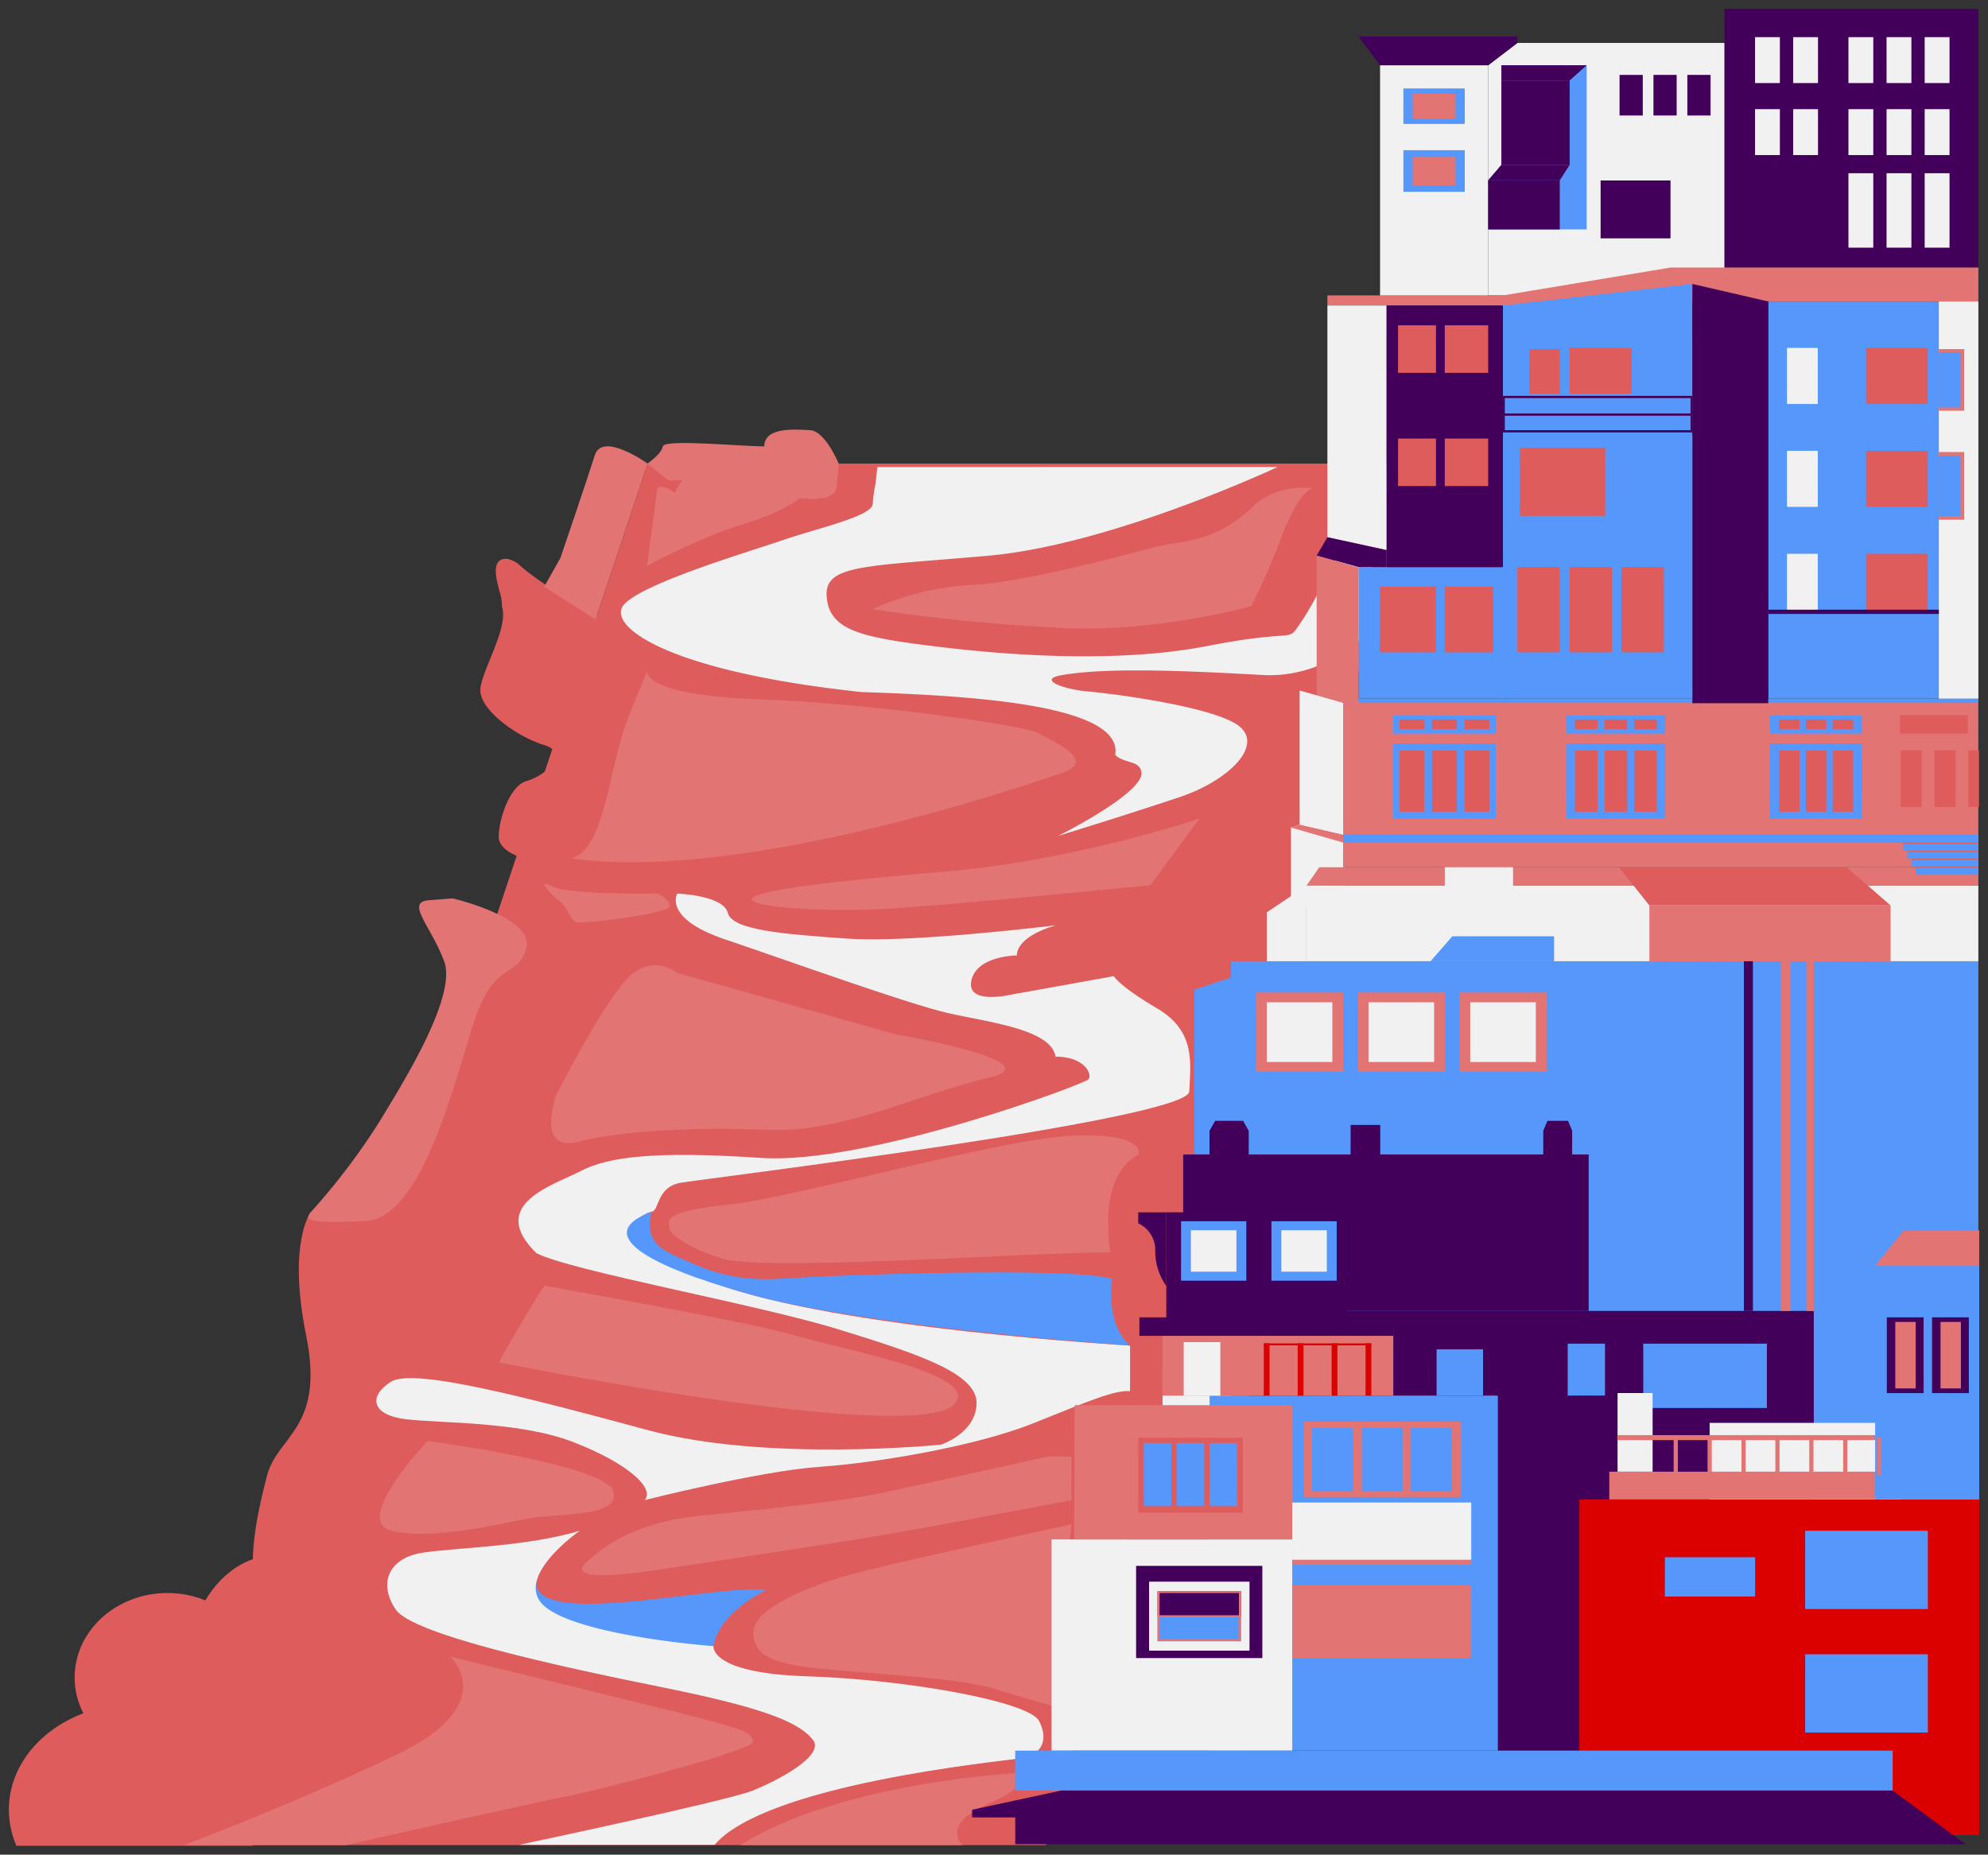 <svg id="Layer_1" data-name="Layer 1" xmlns="http://www.w3.org/2000/svg" viewBox="0 0 448 418"><rect x="0" y="0" width="448" height="418" fill="#333333" stroke="none"/><defs><style>.cls-1{fill:#de5c5c;}.cls-2{fill:#f1f1f1;}.cls-3{fill:#5697fb;}.cls-4{fill:#e37474;}.cls-5{fill:#42005b;}.cls-6{fill:#da0100;}</style></defs><title>sanfran</title><path class="cls-1" d="M3.71,416A20.33,20.33,0,0,1,2,407.87c0-13.13,12.68-23.78,28.33-23.78s28.33,10.65,28.33,23.78A20.33,20.33,0,0,1,56.91,416Z"/><polygon class="cls-1" points="318.69 104.49 235.72 415.84 41.99 415.84 145.94 104.49 318.69 104.49"/><path class="cls-2" d="M287.92,105.25s-37.28,17.52-65.24,20-37,1.92-36.38,9.31,7.52,9,23.45,11,41.49,4.11,62.53,0,17.44-.27,21-5.48,8.12-15.33,8.12-15.33l7.82,1.85v15.13s-9.62,11.23-24.65,10.4-34.57-1.83-45.09,0c-6,.93.11,3.23,5.67,3.71s29.15,3.5,34.31,8S276.6,176,266,179.59s-27.56,8.81-27.56,8.81,18.42-9.17,18.81-14c-.16-3.21-3.74-2.12-5.94-4.27,1.94-11.51-33.62-13.36-57.16-14.16-42.42-4.52-56.24-14.14-54-19S169,124.3,176.61,121.67s19.87-5.28,20.07-8.1a30.42,30.42,0,0,1,.62-4.52l.41-3.79Z"/><path class="cls-2" d="M237.87,208.55s-32.49,4-46.77,3S165,209.68,164,205.72s-11.38-4.33-11.38-4.33-3.31,5.57,10.76,10.32,41.18,14.54,50.29,16.62,23.18,3.59,24.21,9.81c6.62,0,8.28,4,7.45,5.09s-50,19.35-73.84,17.74-34.44-.27-40.62,2.95-21.2,7.51-10,18.5c7.65,4,49.75,11.53,68,17.16s31.2,9.92,31.2,16.62-7.95,9.38-7.95,9.38-39.15,4-65.94-3.22-53-14.2-58.11-10.93-4.36,7.48,3.34,8.42,25.67.47,37.73,5.14,18.48,10.29,16.17,13.09c0,0,25.93-6.55,39.27-7.48s35.42-4.68,48.26-9.82,18.22-7.48,21.82-7.25V303.26s-66-3.74-93.43-14S145,273.33,146.83,273.1s1-5.61,6.67-6.55S267.73,252.29,268,246s1.54-13.56-7.19-18.7S251,220,251,220l-23.36,4.21s-10,2.34-8.73-3.27,10.27-5.61,10.27-5.61S228.53,211.33,237.87,208.55Z"/><path class="cls-3" d="M172.63,358.38s-10.56,4.92-11.84,12.66-41.71-6.33-41.71-6.33v-6.33l2.13-2.86s-3.16,5.44,9.46,5.91S166.7,357.21,172.63,358.38Z"/><path class="cls-2" d="M130.65,345s-16.22,11.26-7.21,17.59S160.78,371,160.78,371s-1,6.1,21.11,6.8,50,5.63,52.27,10.08.51,7.74-4.38,8.44-57.16,5.86-68.75,19.46H117s46.61-9.85,52.53-12.19,16.48-8,13.65-11.49-9-6.8-33.47-11.73-56.65-12-60.51-17.59-2.06-11.73,6.44-12.9S118.81,348.53,130.65,345Z"/><path class="cls-3" d="M250.65,288.26s-1.79,9.82,4,15c-13-.92-62-5-85.51-11.51s-35.73-13.65-22.3-18.65c-1,4.38-.47,7.43,5.45,10s12.11,5.93,24.21,5.07S242.15,285.45,250.65,288.26Z"/><path class="cls-4" d="M296,110.07s-2.82-.29-7.18,10.8A154.13,154.13,0,0,1,282,136.6s-19.81,5.63-40.9,5a426.92,426.92,0,0,1-44.53-4.3,62.56,62.56,0,0,1,22.18-5.46c12-.5,34.72-6.79,41.08-8.44s14.18-.83,23.08-9.77A17,17,0,0,1,296,110.07Z"/><path class="cls-4" d="M180.34,112.27s-3.82,3.15-13.27,6-21.27,9.27-21.27,9.27L148,111.11s-.36-3.15,4.18,0c1.09-4.3,7.27-6.62,10.91-6.62S177.25,107.47,180.34,112.27Z"/><path class="cls-4" d="M145.81,151.3s-1,5.38,24.83,6.28,60.79,6.05,63.25,7.62,14,6.05,5.41,9-71.87,24.66-110.51,19.28C133,182.46,145.81,151.3,145.81,151.3Z"/><path class="cls-4" d="M270.32,184.48s-27.81,9.41-56.61,11.88-44.06,4.48-44.3,6.28,15.51,2.91,29.29,2.24,60.55-5.38,60.55-5.38Z"/><path class="cls-4" d="M152.42,219.22l49.47,13.9s36.43,6.28,20.67,9.86-32.24,12.33-49.47,11.66-33.23.22-42.83,2.69-4.92-10.54-4.92-10.54,12.06-23.76,17.47-27.57S152.42,219.22,152.42,219.22Z"/><path class="cls-4" d="M148.24,201.39s-20.24.35-24-1.67.29,2.28,2,3.49,2.13,4.16,3.66,4.63,21.13-1.94,21-3.61S148.24,201.39,148.24,201.39Z"/><path class="cls-4" d="M256.52,260.34s-9,3-6.32,21.91c-18.47,0-82.14,4.65-88.22,1.11-6.32-1.77-11.42-5.53-11.06-6.42s-3.52-3.76,12.27-5.31,63-15.27,79.25-15.72S256.52,260.34,256.52,260.34Z"/><path class="cls-4" d="M122.65,289.78s45.65,8,56.83,11.29,41.31,8.63,35.73,15.27-53.22.44-102.8-9.3C118.72,295.75,122.65,289.78,122.65,289.78Z"/><path class="cls-4" d="M96.36,324.75s39.86,5.31,41.8,11.29-11.94,4.87-19.1,6.2-21.49,4.9-30.73,2.78S96.36,324.75,96.36,324.75Z"/><path class="cls-4" d="M241.45,328.29v9.8s-32.81,6.36-49.33,9-45,6.86-45,6.86-20.41,3.32-15.07-1.77,13.37-9.34,25.52-10.54,31.6-3.19,40.35-5,38.4-8.41,38.4-8.41Z"/><path class="cls-4" d="M101.47,373.37s11.67,10.7-11.91,22-48.12,20.48-48.12,20.48H77.89s47.63-10.74,49.82-11,42.53-10.18,42-12.4-1.22-2.66-25.52-8.63S101.47,373.37,101.47,373.37Z"/><path class="cls-4" d="M229.78,399.56s-40.34,2-62.94,16.28H216.9s-5.1-4.55,5.59-9.19S229.78,399.56,229.78,399.56Z"/><path class="cls-4" d="M241.45,343.56s-44.47,9.54-52.25,12-19.68,7.07-19.44,12.61,5.34,7.08,18,8.19,28.68,2,35.73,4.11,14.58,4.3,14.58,4.3Z"/><path class="cls-1" d="M113.12,136.77a15,15,0,0,0-.18-2.1c-.33-1.84-3.21-8.93,1.29-8.73a6.51,6.51,0,0,1,2.46,1.06c6.42,6,23.27,14.81,23.27,14.81s6.41,8.05,1.81,19.36-5.31,30.32-13,32.27-16.54-.69-16.39-5S115,177,118.73,176s10.16-6.15,3.92-8.07-14.41-7.88-14.41-12.34C108.25,151.56,114.73,141.51,113.12,136.77Z"/><path class="cls-4" d="M145.94,104.49s-10.19-7.35-11.91-1.87-7.74,23.13-7.74,23.13l-3.65,6.47,11.56,7.4Z"/><path class="cls-4" d="M189,104.49s-3-7.35-6.45-7.54-10.32-.73-10.32,3.65c-5.47,0-22.58-1.7-22.86,0s-3.49,3.9-3.49,3.9l4.8,3.8s25-.8,27.3,1.59l2.3,2.39s7.79,1.11,8.21-2.39S189,104.49,189,104.49Z"/><ellipse class="cls-1" cx="62.06" cy="377.05" rx="20.07" ry="26.5"/><ellipse class="cls-1" cx="37.73" cy="378.07" rx="20.91" ry="19.04"/><path class="cls-1" d="M70,273.23s-5.24,6.83-1,27.81-6.48,22.38-8.87,31.67-5.69,24.16,0,28.73,15-33.15,15-33.15L85.62,295l8.26-25.3-9.1-2Z"/><path class="cls-4" d="M102,202.48s18.73,4.34,16.58,11.35-7.31,2.31-12,17.19S94.7,274.84,82.13,275.24s-13.6-.06-12.14-2a148.77,148.77,0,0,0,15.63-20.62c5-8.28,17.46-28,14.46-36s-8.78-13.29-3.44-13.73Z"/><rect class="cls-2" x="261.98" y="308.65" width="15.41" height="13.1" transform="translate(539.37 630.4) rotate(-180)"/><polygon class="cls-2" points="285.48 217.53 294.41 217.53 294.41 199.62 285.48 205.62 285.48 217.53"/><polygon class="cls-2" points="290.92 186.51 290.92 204.21 303.04 204.21 303.04 185.84 292.88 185.84 290.92 186.51"/><polygon class="cls-4" points="290.92 186.51 302.46 189.83 302.69 189.9 302.69 188.09 302.46 188.05 292.88 185.84 290.92 186.51"/><polygon class="cls-2" points="335.36 66.58 388.63 66.58 388.63 9.68 341.94 9.68 335.36 14.71 335.36 66.58"/><rect class="cls-5" x="388.64" y="2" width="57.19" height="58.3" transform="translate(834.46 62.3) rotate(-180)"/><rect class="cls-4" x="376.45" y="60.3" width="69.37" height="7.65" transform="translate(822.28 128.25) rotate(-180)"/><polygon class="cls-3" points="381.38 64 376.1 61.55 338.33 68.85 338.33 98.17 381.38 98.17 381.38 64"/><rect class="cls-3" x="277.39" y="216.64" width="168.43" height="128.36" transform="translate(723.22 561.64) rotate(-180)"/><polygon class="cls-3" points="269.14 260.13 277.39 260.13 277.39 220.32 269.14 223.05 269.14 260.13"/><rect class="cls-4" x="328.9" y="223.68" width="19.62" height="17.87" transform="translate(677.42 465.24) rotate(-180)"/><rect class="cls-2" x="331.32" y="225.89" width="14.78" height="13.46" transform="translate(677.42 465.24) rotate(-180)"/><rect class="cls-4" x="305.98" y="223.68" width="19.62" height="17.87" transform="translate(631.58 465.24) rotate(-180)"/><rect class="cls-2" x="308.4" y="225.89" width="14.78" height="13.46" transform="translate(631.58 465.24) rotate(-180)"/><rect class="cls-4" x="283.06" y="223.68" width="19.62" height="17.87" transform="translate(585.73 465.24) rotate(-180)"/><rect class="cls-2" x="285.48" y="225.89" width="14.78" height="13.46" transform="translate(585.73 465.24) rotate(-180)"/><polygon class="cls-4" points="445.83 195.46 297.3 195.46 294.41 199.62 445.83 199.62 445.83 195.46"/><rect class="cls-2" x="294.41" y="199.62" width="151.42" height="17.02" transform="translate(740.24 416.26) rotate(-180)"/><rect class="cls-2" x="325.6" y="189.91" width="15.38" height="25.13" transform="translate(666.57 404.96) rotate(-180)"/><polygon class="cls-3" points="322.37 216.64 350.21 216.64 350.21 211.01 327.3 211.01 322.37 216.64"/><rect class="cls-4" x="371.68" y="204.06" width="54.36" height="12.58" transform="translate(797.73 420.71) rotate(-180)"/><rect class="cls-4" x="412.23" y="207.33" width="10.22" height="9.31" transform="translate(834.69 423.97) rotate(-180)"/><rect class="cls-4" x="399.5" y="207.33" width="10.22" height="9.31" transform="translate(809.22 423.97) rotate(-180)"/><rect class="cls-4" x="386.76" y="207.33" width="10.22" height="9.31" transform="translate(783.75 423.97) rotate(-180)"/><rect class="cls-4" x="374.03" y="207.33" width="10.22" height="9.31" transform="translate(758.28 423.97) rotate(-180)"/><rect class="cls-4" x="302.68" y="158.42" width="143.15" height="37.05" transform="translate(748.5 353.88) rotate(-180)"/><polygon class="cls-1" points="426.04 204.06 416.16 195.46 364.85 195.46 371.68 204.06 426.04 204.06"/><rect class="cls-3" x="398.86" y="161.17" width="20.81" height="4.15" transform="translate(818.53 326.5) rotate(-180)"/><rect class="cls-3" x="398.86" y="167.61" width="20.81" height="16.83" transform="translate(818.53 352.04) rotate(-180)"/><rect class="cls-3" x="353.02" y="161.17" width="22.25" height="4.15" transform="translate(728.29 326.5) rotate(-180)"/><rect class="cls-3" x="353.02" y="167.61" width="22.25" height="16.83" transform="translate(728.29 352.04) rotate(-180)"/><rect class="cls-3" x="313.94" y="161.17" width="23.13" height="4.15" transform="translate(651.01 326.5) rotate(-180)"/><rect class="cls-3" x="313.94" y="167.61" width="23.13" height="16.83" transform="translate(651.01 352.04) rotate(-180)"/><rect class="cls-3" x="302.68" y="188.1" width="125.6" height="1.81" transform="translate(730.95 378.01) rotate(-180)"/><rect class="cls-3" x="301.18" y="157.45" width="144.64" height="0.96" transform="translate(747.01 315.87) rotate(-180)"/><rect class="cls-3" x="428.28" y="188.1" width="17.55" height="1.81" transform="translate(874.1 378.01) rotate(-180)"/><rect class="cls-3" x="428.81" y="189.91" width="17.01" height="1.81" transform="translate(874.64 381.64) rotate(-180)"/><rect class="cls-3" x="428.81" y="189.91" width="17.01" height="1.81" transform="translate(874.64 381.64) rotate(-180)"/><rect class="cls-3" x="429.84" y="191.72" width="15.99" height="1.81" transform="translate(875.66 385.26) rotate(-180)"/><rect class="cls-1" x="429.84" y="191.72" width="15.99" height="0.21" transform="translate(875.66 383.66) rotate(-180)"/><rect class="cls-1" x="428.81" y="189.91" width="17.01" height="0.21" transform="translate(874.64 380.04) rotate(-180)"/><rect class="cls-3" x="430.82" y="193.54" width="15" height="1.81" transform="translate(876.65 388.88) rotate(-180)"/><rect class="cls-3" x="431.75" y="195.35" width="14.07" height="1.81" transform="translate(877.58 392.51) rotate(-180)"/><rect class="cls-1" x="430.82" y="193.54" width="15" height="0.21" transform="translate(876.65 387.29) rotate(-180)"/><rect class="cls-1" x="431.75" y="195.35" width="14.07" height="0.21" transform="translate(877.58 390.91) rotate(-180)"/><rect class="cls-5" x="281.4" y="295.45" width="127.34" height="99.1" transform="translate(690.14 690) rotate(-180)"/><rect class="cls-3" x="338.7" y="76.68" width="42.69" height="21.65" transform="translate(720.08 175.01) rotate(-180)"/><rect class="cls-4" x="261.98" y="299.13" width="51.99" height="15.4" transform="translate(575.96 613.67) rotate(-180)"/><rect class="cls-3" x="272.57" y="314.53" width="64.97" height="80.01" transform="translate(610.12 709.08) rotate(-180)"/><rect class="cls-2" x="236.98" y="346.95" width="54.24" height="47.6" transform="translate(528.19 741.5) rotate(-180)"/><rect class="cls-5" x="256.03" y="352.91" width="28.45" height="20.78" transform="translate(540.5 726.6) rotate(-180)"/><polygon class="cls-4" points="242.06 346.95 291.22 346.95 291.32 316.69 242.17 316.69 242.06 346.95"/><rect class="cls-6" x="355.91" y="337.95" width="90.11" height="75.64" transform="translate(801.93 751.53) rotate(-180)"/><rect class="cls-3" x="228.79" y="394.55" width="197.74" height="9" transform="translate(655.31 798.1) rotate(-180)"/><polygon class="cls-5" points="426.53 403.55 239.12 403.55 219.07 407.87 219.07 409.6 228.79 409.6 228.79 415.64 442.91 415.64 426.53 403.55"/><rect class="cls-5" x="266.64" y="260.18" width="91.38" height="35.27" transform="translate(624.65 555.64) rotate(-180)"/><rect class="cls-5" x="304.38" y="253.54" width="6.67" height="7.23" transform="translate(615.42 514.31) rotate(-180)"/><polygon class="cls-5" points="273.85 252.61 280.13 252.61 281.4 254.84 281.4 261.64 272.57 261.64 272.57 254.84 273.85 252.61"/><polygon class="cls-5" points="348.72 252.61 353.35 252.61 354.29 254.84 354.29 261.64 347.78 261.64 347.78 254.84 348.72 252.61"/><rect class="cls-3" x="406.79" y="345" width="27.64" height="17.64" transform="translate(841.23 707.64) rotate(-180)"/><rect class="cls-3" x="406.79" y="372.84" width="27.64" height="17.64" transform="translate(841.23 763.31) rotate(-180)"/><rect class="cls-3" x="375.17" y="350.96" width="20.34" height="8.86" transform="translate(770.69 710.78) rotate(-180)"/><rect class="cls-3" x="370.31" y="302.83" width="27.86" height="14.5" transform="translate(768.48 620.16) rotate(-180)"/><rect class="cls-3" x="353.28" y="302.83" width="8.4" height="11.7" transform="translate(714.97 617.36) rotate(-180)"/><rect class="cls-2" x="258.94" y="356.47" width="22.63" height="15.55" transform="translate(540.52 728.49) rotate(-180)"/><rect class="cls-5" x="260.85" y="358.61" width="18.8" height="5.64" transform="translate(540.5 722.87) rotate(-180)"/><rect class="cls-3" x="260.85" y="364.25" width="18.8" height="5.64" transform="translate(540.5 734.15) rotate(-180)"/><rect class="cls-1" x="256.49" y="324.04" width="23.56" height="16.89" transform="translate(536.55 664.96) rotate(-180)"/><rect class="cls-3" x="265.17" y="325.22" width="6.21" height="14.24" transform="translate(536.55 664.68) rotate(-180)"/><rect class="cls-3" x="272.57" y="325.22" width="6.21" height="14.24" transform="translate(551.36 664.68) rotate(-180)"/><rect class="cls-3" x="257.75" y="325.22" width="6.21" height="14.24" transform="translate(521.71 664.68) rotate(-180)"/><rect class="cls-5" x="262.83" y="273.23" width="40.75" height="24.16" transform="translate(566.41 570.61) rotate(-180)"/><rect class="cls-3" x="323.75" y="304.11" width="10.47" height="10.42" transform="translate(657.96 618.64) rotate(-180)"/><rect class="cls-3" x="286.52" y="275.24" width="14.71" height="13.4" transform="translate(587.75 563.88) rotate(-180)"/><rect class="cls-2" x="288.75" y="277.27" width="10.26" height="9.34" transform="translate(587.75 563.88) rotate(-180)"/><rect class="cls-3" x="266.14" y="275.24" width="14.71" height="13.4" transform="translate(547 563.88) rotate(-180)"/><rect class="cls-2" x="268.37" y="277.27" width="10.26" height="9.34" transform="translate(547 563.88) rotate(-180)"/><path class="cls-5" d="M262.83,289.85a13.75,13.75,0,0,1-2.5-7.91,6.59,6.59,0,0,0-3.83-6.23v-2.48h6.33Z"/><rect class="cls-4" x="291.22" y="357.31" width="40.34" height="16.38" transform="translate(622.77 731) rotate(-180)"/><rect class="cls-4" x="291.22" y="351.52" width="40.34" height="1.15" transform="translate(622.77 704.2) rotate(-180)"/><rect class="cls-2" x="291.22" y="338.62" width="40.34" height="12.9" transform="translate(622.77 690.15) rotate(-180)"/><rect class="cls-4" x="293.87" y="320.42" width="35.3" height="17" transform="translate(623.04 657.83) rotate(-180)"/><rect class="cls-3" x="306.88" y="321.75" width="9.27" height="14.34" transform="translate(623.04 657.83) rotate(-180)"/><rect class="cls-3" x="295.69" y="321.75" width="9.27" height="14.34" transform="translate(600.64 657.83) rotate(-180)"/><rect class="cls-2" x="385.27" y="320.67" width="43.11" height="17.27" transform="translate(813.65 658.62) rotate(-180)"/><rect class="cls-3" x="317.93" y="321.75" width="9.27" height="14.34" transform="translate(645.13 657.83) rotate(-180)"/><rect class="cls-4" x="362.65" y="331.69" width="61.3" height="6.26" transform="translate(786.61 669.63) rotate(-180)"/><rect class="cls-2" x="364.52" y="313.97" width="7.9" height="17.72" transform="translate(736.94 645.65) rotate(-180)"/><rect class="cls-4" x="364.52" y="323.43" width="59.43" height="1.13" transform="translate(788.47 648) rotate(-180)"/><rect class="cls-3" x="422.56" y="285.31" width="23.46" height="52.64" transform="translate(868.59 623.25) rotate(-180)"/><polygon class="cls-4" points="422.56 285.31 446.02 285.31 446.02 277.27 429.02 277.27 422.56 285.31"/><rect class="cls-4" x="423" y="324" width="0.95" height="8.4" transform="translate(846.95 656.39) rotate(-180)"/><rect class="cls-4" x="415.36" y="324" width="0.95" height="8.4" transform="translate(831.67 656.39) rotate(-180)"/><rect class="cls-4" x="407.72" y="324" width="0.95" height="8.4" transform="translate(816.39 656.39) rotate(-180)"/><rect class="cls-4" x="400.08" y="324" width="0.95" height="8.4" transform="translate(801.11 656.39) rotate(-180)"/><rect class="cls-4" x="392.44" y="324" width="0.95" height="8.4" transform="translate(785.83 656.39) rotate(-180)"/><rect class="cls-4" x="384.8" y="324" width="0.95" height="8.4" transform="translate(770.55 656.39) rotate(-180)"/><rect class="cls-4" x="377.16" y="324" width="0.95" height="8.4" transform="translate(755.27 656.39) rotate(-180)"/><rect class="cls-5" x="256.77" y="296.9" width="57.21" height="4.17" transform="translate(570.74 597.97) rotate(-180)"/><rect class="cls-2" x="266.74" y="302.48" width="8.26" height="12.05" transform="translate(541.75 617.02) rotate(-180)"/><rect class="cls-6" x="307.73" y="302.76" width="1.3" height="11.77" transform="translate(616.76 617.29) rotate(-180)"/><rect class="cls-6" x="300.09" y="302.76" width="1.3" height="11.77" transform="translate(601.48 617.29) rotate(-180)"/><rect class="cls-6" x="292.45" y="302.76" width="1.3" height="11.77" transform="translate(586.19 617.29) rotate(-180)"/><rect class="cls-6" x="284.81" y="302.76" width="1.3" height="11.77" transform="translate(570.91 617.29) rotate(-180)"/><rect class="cls-6" x="296.7" y="290.87" width="0.44" height="24.22" transform="translate(599.9 6.07) rotate(90)"/><rect class="cls-4" x="279.19" y="358.61" width="0.46" height="11.28" transform="translate(558.84 728.51) rotate(-180)"/><rect class="cls-4" x="260.85" y="358.61" width="0.46" height="11.28" transform="translate(522.17 728.51) rotate(-180)"/><rect class="cls-4" x="270.04" y="355.08" width="0.42" height="18.34" transform="translate(634.5 94) rotate(90)"/><polygon class="cls-4" points="299.13 68.85 299.13 66.58 338.7 66.58 376.45 60.3 381.38 64 338.7 68.85 299.13 68.85"/><rect class="cls-4" x="270.04" y="349.65" width="0.42" height="18.34" transform="translate(629.07 88.57) rotate(90)"/><rect class="cls-5" x="425.19" y="296.9" width="8.29" height="17.07" transform="translate(858.68 610.87) rotate(-180)"/><rect class="cls-4" x="270.05" y="360.51" width="0.42" height="18.34" transform="translate(639.94 99.42) rotate(90)"/><rect class="cls-4" x="427.11" y="297.93" width="4.59" height="14.99" transform="translate(858.81 610.85) rotate(-180)"/><rect class="cls-5" x="435.38" y="296.9" width="8.29" height="17.07" transform="translate(879.06 610.87) rotate(-180)"/><rect class="cls-4" x="437.29" y="297.93" width="4.59" height="14.99" transform="translate(879.18 610.85) rotate(-180)"/><rect class="cls-5" x="392.99" y="216.64" width="2.03" height="78.81" transform="translate(788.01 512.09) rotate(-180)"/><rect class="cls-4" x="401.32" y="216.64" width="2.25" height="78.81" transform="translate(804.88 512.09) rotate(-180)"/><rect class="cls-4" x="407.17" y="216.64" width="1.58" height="78.81" transform="translate(815.91 512.09) rotate(-180)"/><rect class="cls-1" x="443.59" y="169.11" width="2.38" height="12.77" transform="translate(889.56 350.99) rotate(-180)"/><rect class="cls-1" x="435.95" y="169.11" width="4.75" height="12.77" transform="translate(876.65 350.99) rotate(-180)"/><rect class="cls-1" x="428.31" y="169.11" width="4.75" height="12.77" transform="translate(861.37 350.99) rotate(-180)"/><rect class="cls-1" x="428.17" y="161.17" width="15.28" height="4.15" transform="translate(871.62 326.5) rotate(-180)"/><rect class="cls-3" x="398.48" y="67.95" width="47.35" height="89.5" transform="translate(844.3 225.4) rotate(-180)"/><polygon class="cls-5" points="398.48 67.95 381.38 64 381.38 158.48 398.48 158.48 398.48 67.95"/><rect class="cls-3" x="338.33" y="98.16" width="43.05" height="59.29" transform="translate(719.72 255.62) rotate(-180)"/><rect class="cls-3" x="306.15" y="127.81" width="32.55" height="29.64" transform="translate(644.85 285.26) rotate(-180)"/><rect class="cls-5" x="312.45" y="68.85" width="26.25" height="58.95" transform="translate(651.14 196.66) rotate(-180)"/><rect class="cls-1" x="420.54" y="78.41" width="13.88" height="12.64" transform="translate(854.95 169.46) rotate(-180)"/><rect class="cls-1" x="420.54" y="101.61" width="13.88" height="12.64" transform="translate(854.95 215.85) rotate(-180)"/><rect class="cls-1" x="420.54" y="124.8" width="13.88" height="12.64" transform="translate(854.95 262.25) rotate(-180)"/><rect class="cls-2" x="402.71" y="78.41" width="6.94" height="12.64" transform="translate(812.35 169.46) rotate(-180)"/><rect class="cls-2" x="402.71" y="101.61" width="6.94" height="12.64" transform="translate(812.35 215.85) rotate(-180)"/><rect class="cls-2" x="402.71" y="124.8" width="6.94" height="12.64" transform="translate(812.35 262.25) rotate(-180)"/><rect class="cls-1" x="365.38" y="127.81" width="9.56" height="19.21" transform="translate(740.33 274.82) rotate(-180)"/><rect class="cls-1" x="353.72" y="127.81" width="9.56" height="19.21" transform="translate(716.99 274.82) rotate(-180)"/><rect class="cls-1" x="341.94" y="127.81" width="9.56" height="19.21" transform="translate(693.45 274.82) rotate(-180)"/><rect class="cls-1" x="342.51" y="100.88" width="19.23" height="15.38" transform="translate(704.26 217.14) rotate(-180)"/><rect class="cls-1" x="325.57" y="98.84" width="9.78" height="10.71" transform="translate(660.93 208.39) rotate(-180)"/><rect class="cls-1" x="315.05" y="98.84" width="8.55" height="10.71" transform="translate(638.65 208.39) rotate(-180)"/><rect class="cls-1" x="325.57" y="73.32" width="9.78" height="10.71" transform="translate(660.93 157.35) rotate(-180)"/><rect class="cls-1" x="315.05" y="73.32" width="8.55" height="10.71" transform="translate(638.65 157.35) rotate(-180)"/><rect class="cls-1" x="325.57" y="132.22" width="10.96" height="14.79" transform="translate(662.1 279.24) rotate(-180)"/><rect class="cls-1" x="310.99" y="132.22" width="12.61" height="14.79" transform="translate(634.59 279.24) rotate(-180)"/><rect class="cls-1" x="344.6" y="78.68" width="6.9" height="10.05" transform="translate(696.11 167.4) rotate(-180)"/><rect class="cls-1" x="353.72" y="78.41" width="13.98" height="10.31" transform="translate(721.41 167.13) rotate(-180)"/><rect class="cls-5" x="338.7" y="89.23" width="42.69" height="0.5" transform="translate(720.08 178.95) rotate(-180)"/><rect class="cls-5" x="338.7" y="93.19" width="42.69" height="0.5" transform="translate(720.08 186.88) rotate(-180)"/><rect class="cls-5" x="338.7" y="96.94" width="42.69" height="0.5" transform="translate(720.08 194.39) rotate(-180)"/><rect class="cls-5" x="338.7" y="89.48" width="0.41" height="7.97" transform="translate(677.81 186.92) rotate(-180)"/><rect class="cls-5" x="380.97" y="89.48" width="0.41" height="7.97" transform="translate(762.35 186.92) rotate(-180)"/><polygon class="cls-2" points="312.44 68.85 299.13 68.85 299.13 121.08 312.44 123.97 312.44 68.85"/><polygon class="cls-5" points="306.15 127.81 296.71 125.22 299.13 121.08 312.44 123.97 312.44 127.81 306.15 127.81"/><polygon class="cls-4" points="296.71 125.22 296.71 158.42 306.15 158.42 306.15 127.89 296.71 125.22"/><rect class="cls-2" x="436.91" y="67.95" width="8.91" height="89.5" transform="translate(882.74 225.4) rotate(-180)"/><rect class="cls-4" x="436.91" y="78.68" width="5.74" height="13.88" transform="translate(879.56 171.24) rotate(-180)"/><rect class="cls-3" x="436.91" y="79.4" width="4.84" height="12.43" transform="translate(878.66 171.24) rotate(-180)"/><rect class="cls-4" x="436.91" y="101.87" width="5.74" height="15.26" transform="translate(879.56 219.01) rotate(-180)"/><rect class="cls-3" x="436.91" y="102.67" width="4.84" height="13.67" transform="translate(878.66 219.01) rotate(-180)"/><rect class="cls-2" x="310.99" y="14.71" width="24.36" height="51.87" transform="translate(646.35 81.29) rotate(-180)"/><polygon class="cls-5" points="310.99 14.71 335.36 14.71 341.94 9.68 341.94 8.22 306.15 8.22 310.99 14.71"/><rect class="cls-2" x="433.73" y="39.05" width="5.6" height="16.78" transform="translate(873.06 94.87) rotate(-180)"/><rect class="cls-2" x="425.14" y="39.05" width="5.6" height="16.78" transform="translate(855.88 94.87) rotate(-180)"/><rect class="cls-2" x="416.55" y="39.05" width="5.6" height="16.78" transform="translate(838.7 94.87) rotate(-180)"/><rect class="cls-2" x="433.73" y="24.61" width="5.6" height="10.35" transform="translate(873.06 59.56) rotate(-180)"/><rect class="cls-2" x="425.14" y="24.61" width="5.6" height="10.35" transform="translate(855.88 59.56) rotate(-180)"/><rect class="cls-2" x="416.55" y="24.61" width="5.6" height="10.35" transform="translate(838.7 59.56) rotate(-180)"/><rect class="cls-2" x="433.73" y="8.37" width="5.6" height="10.35" transform="translate(873.06 27.09) rotate(-180)"/><rect class="cls-2" x="425.14" y="8.37" width="5.6" height="10.35" transform="translate(855.88 27.09) rotate(-180)"/><rect class="cls-2" x="416.55" y="8.37" width="5.6" height="10.35" transform="translate(838.7 27.09) rotate(-180)"/><rect class="cls-2" x="404.08" y="24.61" width="5.6" height="10.35" transform="translate(813.77 59.56) rotate(-180)"/><rect class="cls-2" x="395.49" y="24.61" width="5.6" height="10.35" transform="translate(796.59 59.56) rotate(-180)"/><rect class="cls-2" x="404.08" y="8.37" width="5.6" height="10.35" transform="translate(813.77 27.09) rotate(-180)"/><rect class="cls-2" x="395.49" y="8.37" width="5.6" height="10.35" transform="translate(796.59 27.09) rotate(-180)"/><rect class="cls-5" x="380.26" y="16.88" width="5.23" height="9.15" transform="translate(765.74 42.91) rotate(-180)"/><rect class="cls-5" x="372.62" y="16.88" width="5.23" height="9.15" transform="translate(750.46 42.91) rotate(-180)"/><polygon class="cls-3" points="335.36 51.71 357.56 51.71 357.56 14.71 338.33 14.71 338.33 37.17 335.36 40.64 335.36 51.71"/><rect class="cls-5" x="364.98" y="16.88" width="5.23" height="9.15" transform="translate(735.18 42.91) rotate(-180)"/><rect class="cls-5" x="338.33" y="18.13" width="15.39" height="19.04" transform="translate(692.05 55.31) rotate(-180)"/><rect class="cls-5" x="335.36" y="40.64" width="16.15" height="11.06" transform="translate(686.86 92.35) rotate(-180)"/><rect class="cls-5" x="360.71" y="40.64" width="15.75" height="13.07" transform="translate(737.16 94.36) rotate(-180)"/><polygon class="cls-2" points="378.88 37.17 376.45 40.64 360.71 40.64 363.89 37.17 378.88 37.17"/><polygon class="cls-5" points="357.56 14.71 353.72 18.13 338.33 18.13 338.33 14.71 357.56 14.71"/><polygon class="cls-5" points="353.72 37.17 351.5 40.64 335.36 40.64 338.33 37.17 353.72 37.17"/><rect class="cls-1" x="413" y="169.12" width="4.62" height="13.81" transform="translate(830.62 352.06) rotate(-180)"/><rect class="cls-1" x="406.96" y="169.12" width="4.62" height="13.81" transform="translate(818.53 352.06) rotate(-180)"/><rect class="cls-1" x="400.92" y="169.12" width="4.62" height="13.81" transform="translate(806.45 352.06) rotate(-180)"/><rect class="cls-1" x="368.27" y="169.12" width="5.11" height="13.81" transform="translate(741.65 352.06) rotate(-180)"/><rect class="cls-1" x="361.59" y="169.12" width="5.11" height="13.81" transform="translate(728.29 352.06) rotate(-180)"/><rect class="cls-1" x="354.91" y="169.12" width="5.11" height="13.81" transform="translate(714.93 352.06) rotate(-180)"/><rect class="cls-1" x="330.03" y="169.12" width="5.6" height="13.81" transform="translate(665.66 352.06) rotate(-180)"/><rect class="cls-1" x="322.7" y="169.12" width="5.6" height="13.81" transform="translate(651.01 352.06) rotate(-180)"/><rect class="cls-1" x="315.38" y="169.12" width="5.6" height="13.81" transform="translate(636.36 352.06) rotate(-180)"/><rect class="cls-1" x="413" y="162.17" width="4.62" height="2.16" transform="translate(830.62 326.49) rotate(-180)"/><rect class="cls-1" x="406.96" y="162.17" width="4.62" height="2.16" transform="translate(818.53 326.49) rotate(-180)"/><rect class="cls-1" x="400.92" y="162.17" width="4.62" height="2.16" transform="translate(806.45 326.49) rotate(-180)"/><rect class="cls-1" x="368.27" y="162.17" width="5.11" height="2.16" transform="translate(741.65 326.49) rotate(-180)"/><rect class="cls-1" x="361.59" y="162.17" width="5.11" height="2.16" transform="translate(728.29 326.49) rotate(-180)"/><rect class="cls-1" x="354.91" y="162.17" width="5.11" height="2.16" transform="translate(714.93 326.49) rotate(-180)"/><rect class="cls-1" x="330.03" y="162.17" width="5.6" height="2.16" transform="translate(665.66 326.49) rotate(-180)"/><rect class="cls-1" x="322.7" y="162.17" width="5.6" height="2.16" transform="translate(651.01 326.49) rotate(-180)"/><rect class="cls-1" x="315.38" y="162.17" width="5.6" height="2.16" transform="translate(636.36 326.49) rotate(-180)"/><rect class="cls-3" x="316.26" y="19.94" width="13.83" height="7.99" transform="translate(646.35 47.87) rotate(-180)"/><rect class="cls-4" x="318.35" y="21.15" width="9.65" height="5.58" transform="translate(646.35 47.87) rotate(-180)"/><rect class="cls-3" x="316.26" y="33.86" width="13.83" height="9.38" transform="translate(646.35 77.09) rotate(-180)"/><rect class="cls-4" x="318.35" y="35.28" width="9.65" height="6.54" transform="translate(646.35 77.09) rotate(-180)"/><polygon class="cls-2" points="302.68 158.42 292.87 155.62 292.87 185.83 302.68 188.1 302.68 158.42"/><rect class="cls-5" x="398.48" y="137.41" width="38.44" height="0.96"/></svg>